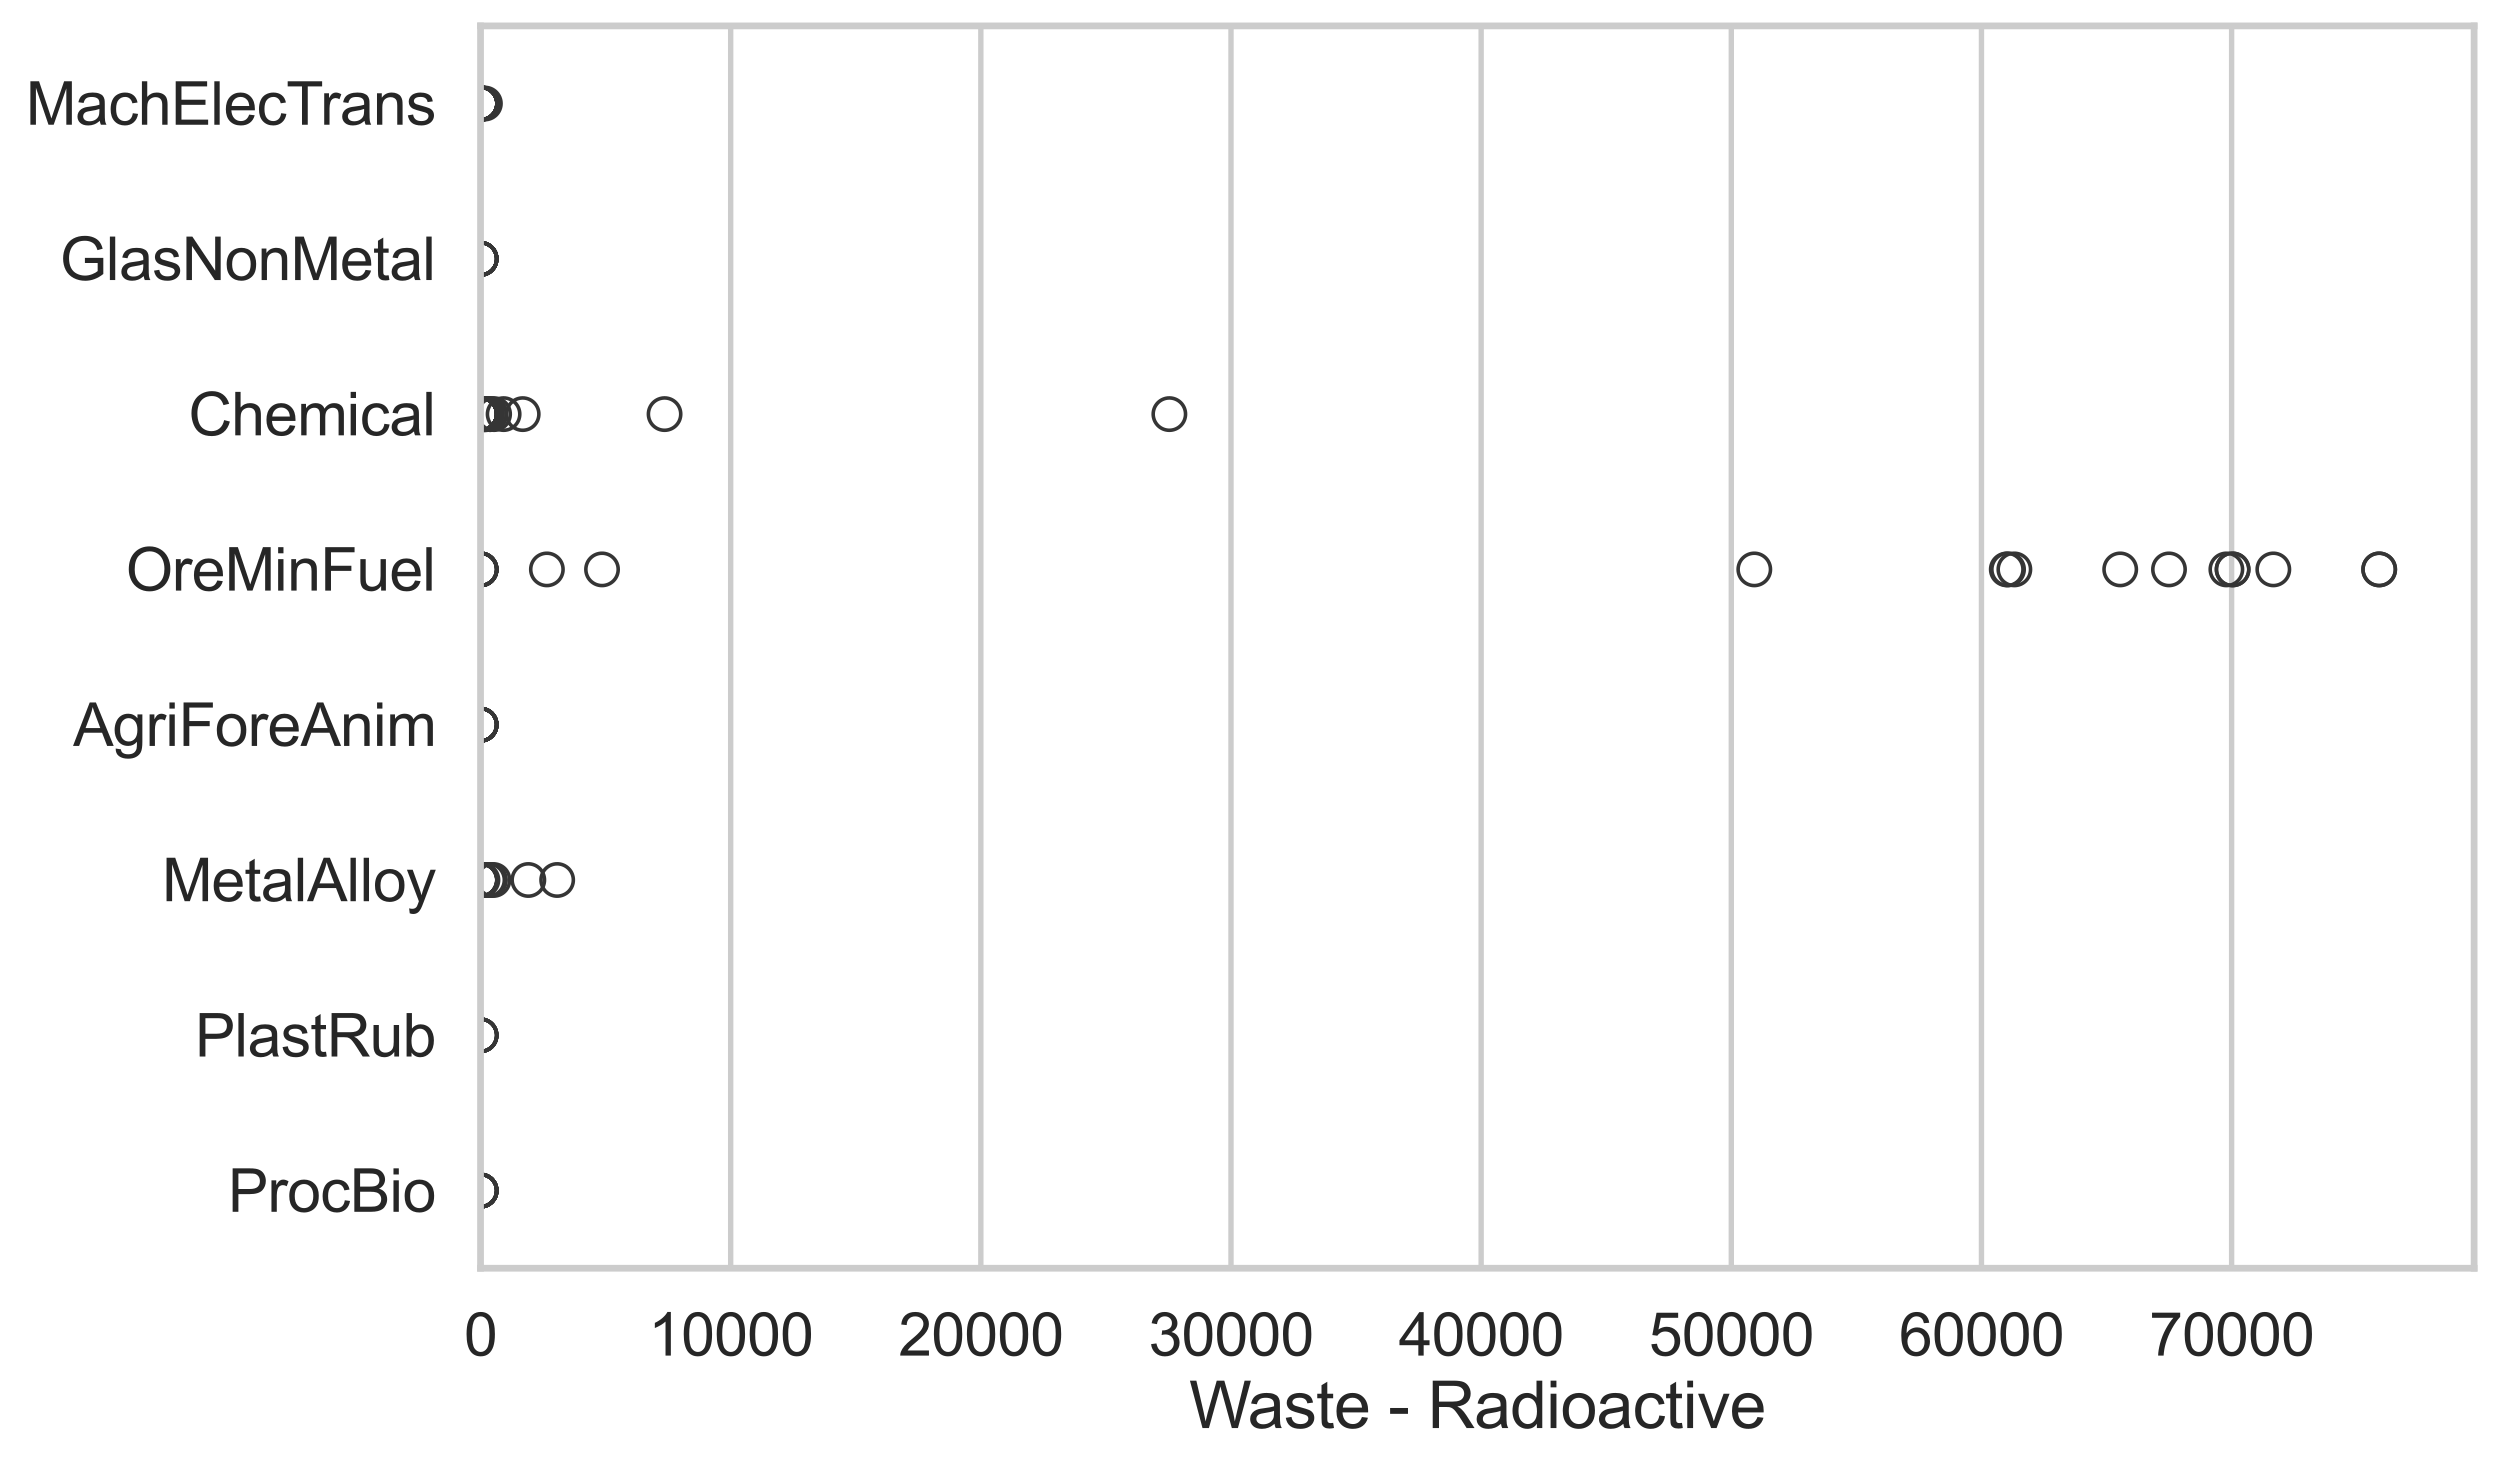 <?xml version="1.0" encoding="utf-8" standalone="no"?>
<!DOCTYPE svg PUBLIC "-//W3C//DTD SVG 1.1//EN"
  "http://www.w3.org/Graphics/SVG/1.1/DTD/svg11.dtd">
<svg xmlns:xlink="http://www.w3.org/1999/xlink" width="695.577pt" height="408.111pt" viewBox="0 0 695.577 408.111" xmlns="http://www.w3.org/2000/svg" version="1.1">
 <defs>
  <style type="text/css">*{stroke-linejoin: round; stroke-linecap: butt}</style>
 </defs>
 <g id="figure_1">
  <g id="patch_1">
   <path d="M 0 408.111 
L 695.577 408.111 
L 695.577 0 
L 0 0 
z
" style="fill: #ffffff"/>
  </g>
  <g id="axes_1">
   <g id="patch_2">
    <path d="M 133.697 352.86 
L 688.377 352.86 
L 688.377 7.2 
L 133.697 7.2 
z
" style="fill: #ffffff"/>
   </g>
   <g id="matplotlib.axis_1">
    <g id="xtick_1">
     <g id="line2d_1">
      <path d="M 133.697 352.86 
L 133.697 7.2 
" clip-path="url(#p3cf5cac470)" style="fill: none; stroke: #cccccc; stroke-width: 1.5; stroke-linecap: round"/>
     </g>
     <g id="text_1">
      <!-- 0 -->
      <g style="fill: #262626" transform="translate(129.109 377.17) scale(0.165 -0.165)">
       <defs>
        <path id="ArialMT-30" d="M 266 2259 
Q 266 3072 433 3567 
Q 600 4063 929 4331 
Q 1259 4600 1759 4600 
Q 2128 4600 2406 4451 
Q 2684 4303 2865 4023 
Q 3047 3744 3150 3342 
Q 3253 2941 3253 2259 
Q 3253 1453 3087 958 
Q 2922 463 2592 192 
Q 2263 -78 1759 -78 
Q 1097 -78 719 397 
Q 266 969 266 2259 
z
M 844 2259 
Q 844 1131 1108 757 
Q 1372 384 1759 384 
Q 2147 384 2411 759 
Q 2675 1134 2675 2259 
Q 2675 3391 2411 3762 
Q 2147 4134 1753 4134 
Q 1366 4134 1134 3806 
Q 844 3388 844 2259 
z
" transform="scale(0.016)"/>
       </defs>
       <use xlink:href="#ArialMT-30"/>
      </g>
     </g>
    </g>
    <g id="xtick_2">
     <g id="line2d_2">
      <path d="M 203.298 352.86 
L 203.298 7.2 
" clip-path="url(#p3cf5cac470)" style="fill: none; stroke: #cccccc; stroke-width: 1.5; stroke-linecap: round"/>
     </g>
     <g id="text_2">
      <!-- 10000 -->
      <g style="fill: #262626" transform="translate(180.359 377.17) scale(0.165 -0.165)">
       <defs>
        <path id="ArialMT-31" d="M 2384 0 
L 1822 0 
L 1822 3584 
Q 1619 3391 1289 3197 
Q 959 3003 697 2906 
L 697 3450 
Q 1169 3672 1522 3987 
Q 1875 4303 2022 4600 
L 2384 4600 
L 2384 0 
z
" transform="scale(0.016)"/>
       </defs>
       <use xlink:href="#ArialMT-31"/>
       <use xlink:href="#ArialMT-30" transform="translate(55.615 0)"/>
       <use xlink:href="#ArialMT-30" transform="translate(111.23 0)"/>
       <use xlink:href="#ArialMT-30" transform="translate(166.846 0)"/>
       <use xlink:href="#ArialMT-30" transform="translate(222.461 0)"/>
      </g>
     </g>
    </g>
    <g id="xtick_3">
     <g id="line2d_3">
      <path d="M 272.899 352.86 
L 272.899 7.2 
" clip-path="url(#p3cf5cac470)" style="fill: none; stroke: #cccccc; stroke-width: 1.5; stroke-linecap: round"/>
     </g>
     <g id="text_3">
      <!-- 20000 -->
      <g style="fill: #262626" transform="translate(249.96 377.17) scale(0.165 -0.165)">
       <defs>
        <path id="ArialMT-32" d="M 3222 541 
L 3222 0 
L 194 0 
Q 188 203 259 391 
Q 375 700 629 1000 
Q 884 1300 1366 1694 
Q 2113 2306 2375 2664 
Q 2638 3022 2638 3341 
Q 2638 3675 2398 3904 
Q 2159 4134 1775 4134 
Q 1369 4134 1125 3890 
Q 881 3647 878 3216 
L 300 3275 
Q 359 3922 746 4261 
Q 1134 4600 1788 4600 
Q 2447 4600 2831 4234 
Q 3216 3869 3216 3328 
Q 3216 3053 3103 2787 
Q 2991 2522 2730 2228 
Q 2469 1934 1863 1422 
Q 1356 997 1212 845 
Q 1069 694 975 541 
L 3222 541 
z
" transform="scale(0.016)"/>
       </defs>
       <use xlink:href="#ArialMT-32"/>
       <use xlink:href="#ArialMT-30" transform="translate(55.615 0)"/>
       <use xlink:href="#ArialMT-30" transform="translate(111.23 0)"/>
       <use xlink:href="#ArialMT-30" transform="translate(166.846 0)"/>
       <use xlink:href="#ArialMT-30" transform="translate(222.461 0)"/>
      </g>
     </g>
    </g>
    <g id="xtick_4">
     <g id="line2d_4">
      <path d="M 342.5 352.86 
L 342.5 7.2 
" clip-path="url(#p3cf5cac470)" style="fill: none; stroke: #cccccc; stroke-width: 1.5; stroke-linecap: round"/>
     </g>
     <g id="text_4">
      <!-- 30000 -->
      <g style="fill: #262626" transform="translate(319.561 377.17) scale(0.165 -0.165)">
       <defs>
        <path id="ArialMT-33" d="M 269 1209 
L 831 1284 
Q 928 806 1161 595 
Q 1394 384 1728 384 
Q 2125 384 2398 659 
Q 2672 934 2672 1341 
Q 2672 1728 2419 1979 
Q 2166 2231 1775 2231 
Q 1616 2231 1378 2169 
L 1441 2663 
Q 1497 2656 1531 2656 
Q 1891 2656 2178 2843 
Q 2466 3031 2466 3422 
Q 2466 3731 2256 3934 
Q 2047 4138 1716 4138 
Q 1388 4138 1169 3931 
Q 950 3725 888 3313 
L 325 3413 
Q 428 3978 793 4289 
Q 1159 4600 1703 4600 
Q 2078 4600 2393 4439 
Q 2709 4278 2876 4000 
Q 3044 3722 3044 3409 
Q 3044 3113 2884 2869 
Q 2725 2625 2413 2481 
Q 2819 2388 3044 2092 
Q 3269 1797 3269 1353 
Q 3269 753 2831 336 
Q 2394 -81 1725 -81 
Q 1122 -81 723 278 
Q 325 638 269 1209 
z
" transform="scale(0.016)"/>
       </defs>
       <use xlink:href="#ArialMT-33"/>
       <use xlink:href="#ArialMT-30" transform="translate(55.615 0)"/>
       <use xlink:href="#ArialMT-30" transform="translate(111.23 0)"/>
       <use xlink:href="#ArialMT-30" transform="translate(166.846 0)"/>
       <use xlink:href="#ArialMT-30" transform="translate(222.461 0)"/>
      </g>
     </g>
    </g>
    <g id="xtick_5">
     <g id="line2d_5">
      <path d="M 412.101 352.86 
L 412.101 7.2 
" clip-path="url(#p3cf5cac470)" style="fill: none; stroke: #cccccc; stroke-width: 1.5; stroke-linecap: round"/>
     </g>
     <g id="text_5">
      <!-- 40000 -->
      <g style="fill: #262626" transform="translate(389.162 377.17) scale(0.165 -0.165)">
       <defs>
        <path id="ArialMT-34" d="M 2069 0 
L 2069 1097 
L 81 1097 
L 81 1613 
L 2172 4581 
L 2631 4581 
L 2631 1613 
L 3250 1613 
L 3250 1097 
L 2631 1097 
L 2631 0 
L 2069 0 
z
M 2069 1613 
L 2069 3678 
L 634 1613 
L 2069 1613 
z
" transform="scale(0.016)"/>
       </defs>
       <use xlink:href="#ArialMT-34"/>
       <use xlink:href="#ArialMT-30" transform="translate(55.615 0)"/>
       <use xlink:href="#ArialMT-30" transform="translate(111.23 0)"/>
       <use xlink:href="#ArialMT-30" transform="translate(166.846 0)"/>
       <use xlink:href="#ArialMT-30" transform="translate(222.461 0)"/>
      </g>
     </g>
    </g>
    <g id="xtick_6">
     <g id="line2d_6">
      <path d="M 481.702 352.86 
L 481.702 7.2 
" clip-path="url(#p3cf5cac470)" style="fill: none; stroke: #cccccc; stroke-width: 1.5; stroke-linecap: round"/>
     </g>
     <g id="text_6">
      <!-- 50000 -->
      <g style="fill: #262626" transform="translate(458.763 377.17) scale(0.165 -0.165)">
       <defs>
        <path id="ArialMT-35" d="M 266 1200 
L 856 1250 
Q 922 819 1161 601 
Q 1400 384 1738 384 
Q 2144 384 2425 690 
Q 2706 997 2706 1503 
Q 2706 1984 2436 2262 
Q 2166 2541 1728 2541 
Q 1456 2541 1237 2417 
Q 1019 2294 894 2097 
L 366 2166 
L 809 4519 
L 3088 4519 
L 3088 3981 
L 1259 3981 
L 1013 2750 
Q 1425 3038 1878 3038 
Q 2478 3038 2890 2622 
Q 3303 2206 3303 1553 
Q 3303 931 2941 478 
Q 2500 -78 1738 -78 
Q 1113 -78 717 272 
Q 322 622 266 1200 
z
" transform="scale(0.016)"/>
       </defs>
       <use xlink:href="#ArialMT-35"/>
       <use xlink:href="#ArialMT-30" transform="translate(55.615 0)"/>
       <use xlink:href="#ArialMT-30" transform="translate(111.23 0)"/>
       <use xlink:href="#ArialMT-30" transform="translate(166.846 0)"/>
       <use xlink:href="#ArialMT-30" transform="translate(222.461 0)"/>
      </g>
     </g>
    </g>
    <g id="xtick_7">
     <g id="line2d_7">
      <path d="M 551.303 352.86 
L 551.303 7.2 
" clip-path="url(#p3cf5cac470)" style="fill: none; stroke: #cccccc; stroke-width: 1.5; stroke-linecap: round"/>
     </g>
     <g id="text_7">
      <!-- 60000 -->
      <g style="fill: #262626" transform="translate(528.364 377.17) scale(0.165 -0.165)">
       <defs>
        <path id="ArialMT-36" d="M 3184 3459 
L 2625 3416 
Q 2550 3747 2413 3897 
Q 2184 4138 1850 4138 
Q 1581 4138 1378 3988 
Q 1113 3794 959 3422 
Q 806 3050 800 2363 
Q 1003 2672 1297 2822 
Q 1591 2972 1913 2972 
Q 2475 2972 2870 2558 
Q 3266 2144 3266 1488 
Q 3266 1056 3080 686 
Q 2894 316 2569 119 
Q 2244 -78 1831 -78 
Q 1128 -78 684 439 
Q 241 956 241 2144 
Q 241 3472 731 4075 
Q 1159 4600 1884 4600 
Q 2425 4600 2770 4297 
Q 3116 3994 3184 3459 
z
M 888 1484 
Q 888 1194 1011 928 
Q 1134 663 1356 523 
Q 1578 384 1822 384 
Q 2178 384 2434 671 
Q 2691 959 2691 1453 
Q 2691 1928 2437 2201 
Q 2184 2475 1800 2475 
Q 1419 2475 1153 2201 
Q 888 1928 888 1484 
z
" transform="scale(0.016)"/>
       </defs>
       <use xlink:href="#ArialMT-36"/>
       <use xlink:href="#ArialMT-30" transform="translate(55.615 0)"/>
       <use xlink:href="#ArialMT-30" transform="translate(111.23 0)"/>
       <use xlink:href="#ArialMT-30" transform="translate(166.846 0)"/>
       <use xlink:href="#ArialMT-30" transform="translate(222.461 0)"/>
      </g>
     </g>
    </g>
    <g id="xtick_8">
     <g id="line2d_8">
      <path d="M 620.904 352.86 
L 620.904 7.2 
" clip-path="url(#p3cf5cac470)" style="fill: none; stroke: #cccccc; stroke-width: 1.5; stroke-linecap: round"/>
     </g>
     <g id="text_8">
      <!-- 70000 -->
      <g style="fill: #262626" transform="translate(597.965 377.17) scale(0.165 -0.165)">
       <defs>
        <path id="ArialMT-37" d="M 303 3981 
L 303 4522 
L 3269 4522 
L 3269 4084 
Q 2831 3619 2401 2847 
Q 1972 2075 1738 1259 
Q 1569 684 1522 0 
L 944 0 
Q 953 541 1156 1306 
Q 1359 2072 1739 2783 
Q 2119 3494 2547 3981 
L 303 3981 
z
" transform="scale(0.016)"/>
       </defs>
       <use xlink:href="#ArialMT-37"/>
       <use xlink:href="#ArialMT-30" transform="translate(55.615 0)"/>
       <use xlink:href="#ArialMT-30" transform="translate(111.23 0)"/>
       <use xlink:href="#ArialMT-30" transform="translate(166.846 0)"/>
       <use xlink:href="#ArialMT-30" transform="translate(222.461 0)"/>
      </g>
     </g>
    </g>
    <g id="text_9">
     <!-- Waste - Radioactive -->
     <g style="fill: #262626" transform="translate(330.848 397.334) scale(0.18 -0.18)">
      <defs>
       <path id="ArialMT-57" d="M 1294 0 
L 78 4581 
L 700 4581 
L 1397 1578 
Q 1509 1106 1591 641 
Q 1766 1375 1797 1488 
L 2669 4581 
L 3400 4581 
L 4056 2263 
Q 4303 1400 4413 641 
Q 4500 1075 4641 1638 
L 5359 4581 
L 5969 4581 
L 4713 0 
L 4128 0 
L 3163 3491 
Q 3041 3928 3019 4028 
Q 2947 3713 2884 3491 
L 1913 0 
L 1294 0 
z
" transform="scale(0.016)"/>
       <path id="ArialMT-61" d="M 2588 409 
Q 2275 144 1986 34 
Q 1697 -75 1366 -75 
Q 819 -75 525 192 
Q 231 459 231 875 
Q 231 1119 342 1320 
Q 453 1522 633 1644 
Q 813 1766 1038 1828 
Q 1203 1872 1538 1913 
Q 2219 1994 2541 2106 
Q 2544 2222 2544 2253 
Q 2544 2597 2384 2738 
Q 2169 2928 1744 2928 
Q 1347 2928 1158 2789 
Q 969 2650 878 2297 
L 328 2372 
Q 403 2725 575 2942 
Q 747 3159 1072 3276 
Q 1397 3394 1825 3394 
Q 2250 3394 2515 3294 
Q 2781 3194 2906 3042 
Q 3031 2891 3081 2659 
Q 3109 2516 3109 2141 
L 3109 1391 
Q 3109 606 3145 398 
Q 3181 191 3288 0 
L 2700 0 
Q 2613 175 2588 409 
z
M 2541 1666 
Q 2234 1541 1622 1453 
Q 1275 1403 1131 1340 
Q 988 1278 909 1158 
Q 831 1038 831 891 
Q 831 666 1001 516 
Q 1172 366 1500 366 
Q 1825 366 2078 508 
Q 2331 650 2450 897 
Q 2541 1088 2541 1459 
L 2541 1666 
z
" transform="scale(0.016)"/>
       <path id="ArialMT-73" d="M 197 991 
L 753 1078 
Q 800 744 1014 566 
Q 1228 388 1613 388 
Q 2000 388 2187 545 
Q 2375 703 2375 916 
Q 2375 1106 2209 1216 
Q 2094 1291 1634 1406 
Q 1016 1563 777 1677 
Q 538 1791 414 1992 
Q 291 2194 291 2438 
Q 291 2659 392 2848 
Q 494 3038 669 3163 
Q 800 3259 1026 3326 
Q 1253 3394 1513 3394 
Q 1903 3394 2198 3281 
Q 2494 3169 2634 2976 
Q 2775 2784 2828 2463 
L 2278 2388 
Q 2241 2644 2061 2787 
Q 1881 2931 1553 2931 
Q 1166 2931 1000 2803 
Q 834 2675 834 2503 
Q 834 2394 903 2306 
Q 972 2216 1119 2156 
Q 1203 2125 1616 2013 
Q 2213 1853 2448 1751 
Q 2684 1650 2818 1456 
Q 2953 1263 2953 975 
Q 2953 694 2789 445 
Q 2625 197 2315 61 
Q 2006 -75 1616 -75 
Q 969 -75 630 194 
Q 291 463 197 991 
z
" transform="scale(0.016)"/>
       <path id="ArialMT-74" d="M 1650 503 
L 1731 6 
Q 1494 -44 1306 -44 
Q 1000 -44 831 53 
Q 663 150 594 308 
Q 525 466 525 972 
L 525 2881 
L 113 2881 
L 113 3319 
L 525 3319 
L 525 4141 
L 1084 4478 
L 1084 3319 
L 1650 3319 
L 1650 2881 
L 1084 2881 
L 1084 941 
Q 1084 700 1114 631 
Q 1144 563 1211 522 
Q 1278 481 1403 481 
Q 1497 481 1650 503 
z
" transform="scale(0.016)"/>
       <path id="ArialMT-65" d="M 2694 1069 
L 3275 997 
Q 3138 488 2766 206 
Q 2394 -75 1816 -75 
Q 1088 -75 661 373 
Q 234 822 234 1631 
Q 234 2469 665 2931 
Q 1097 3394 1784 3394 
Q 2450 3394 2872 2941 
Q 3294 2488 3294 1666 
Q 3294 1616 3291 1516 
L 816 1516 
Q 847 969 1125 678 
Q 1403 388 1819 388 
Q 2128 388 2347 550 
Q 2566 713 2694 1069 
z
M 847 1978 
L 2700 1978 
Q 2663 2397 2488 2606 
Q 2219 2931 1791 2931 
Q 1403 2931 1139 2672 
Q 875 2413 847 1978 
z
" transform="scale(0.016)"/>
       <path id="ArialMT-20" transform="scale(0.016)"/>
       <path id="ArialMT-2d" d="M 203 1375 
L 203 1941 
L 1931 1941 
L 1931 1375 
L 203 1375 
z
" transform="scale(0.016)"/>
       <path id="ArialMT-52" d="M 503 0 
L 503 4581 
L 2534 4581 
Q 3147 4581 3465 4457 
Q 3784 4334 3975 4021 
Q 4166 3709 4166 3331 
Q 4166 2844 3850 2509 
Q 3534 2175 2875 2084 
Q 3116 1969 3241 1856 
Q 3506 1613 3744 1247 
L 4541 0 
L 3778 0 
L 3172 953 
Q 2906 1366 2734 1584 
Q 2563 1803 2427 1890 
Q 2291 1978 2150 2013 
Q 2047 2034 1813 2034 
L 1109 2034 
L 1109 0 
L 503 0 
z
M 1109 2559 
L 2413 2559 
Q 2828 2559 3062 2645 
Q 3297 2731 3419 2920 
Q 3541 3109 3541 3331 
Q 3541 3656 3305 3865 
Q 3069 4075 2559 4075 
L 1109 4075 
L 1109 2559 
z
" transform="scale(0.016)"/>
       <path id="ArialMT-64" d="M 2575 0 
L 2575 419 
Q 2259 -75 1647 -75 
Q 1250 -75 917 144 
Q 584 363 401 755 
Q 219 1147 219 1656 
Q 219 2153 384 2558 
Q 550 2963 881 3178 
Q 1213 3394 1622 3394 
Q 1922 3394 2156 3267 
Q 2391 3141 2538 2938 
L 2538 4581 
L 3097 4581 
L 3097 0 
L 2575 0 
z
M 797 1656 
Q 797 1019 1065 703 
Q 1334 388 1700 388 
Q 2069 388 2326 689 
Q 2584 991 2584 1609 
Q 2584 2291 2321 2609 
Q 2059 2928 1675 2928 
Q 1300 2928 1048 2622 
Q 797 2316 797 1656 
z
" transform="scale(0.016)"/>
       <path id="ArialMT-69" d="M 425 3934 
L 425 4581 
L 988 4581 
L 988 3934 
L 425 3934 
z
M 425 0 
L 425 3319 
L 988 3319 
L 988 0 
L 425 0 
z
" transform="scale(0.016)"/>
       <path id="ArialMT-6f" d="M 213 1659 
Q 213 2581 725 3025 
Q 1153 3394 1769 3394 
Q 2453 3394 2887 2945 
Q 3322 2497 3322 1706 
Q 3322 1066 3130 698 
Q 2938 331 2570 128 
Q 2203 -75 1769 -75 
Q 1072 -75 642 372 
Q 213 819 213 1659 
z
M 791 1659 
Q 791 1022 1069 705 
Q 1347 388 1769 388 
Q 2188 388 2466 706 
Q 2744 1025 2744 1678 
Q 2744 2294 2464 2611 
Q 2184 2928 1769 2928 
Q 1347 2928 1069 2612 
Q 791 2297 791 1659 
z
" transform="scale(0.016)"/>
       <path id="ArialMT-63" d="M 2588 1216 
L 3141 1144 
Q 3050 572 2676 248 
Q 2303 -75 1759 -75 
Q 1078 -75 664 370 
Q 250 816 250 1647 
Q 250 2184 428 2587 
Q 606 2991 970 3192 
Q 1334 3394 1763 3394 
Q 2303 3394 2647 3120 
Q 2991 2847 3088 2344 
L 2541 2259 
Q 2463 2594 2264 2762 
Q 2066 2931 1784 2931 
Q 1359 2931 1093 2626 
Q 828 2322 828 1663 
Q 828 994 1084 691 
Q 1341 388 1753 388 
Q 2084 388 2306 591 
Q 2528 794 2588 1216 
z
" transform="scale(0.016)"/>
       <path id="ArialMT-76" d="M 1344 0 
L 81 3319 
L 675 3319 
L 1388 1331 
Q 1503 1009 1600 663 
Q 1675 925 1809 1294 
L 2547 3319 
L 3125 3319 
L 1869 0 
L 1344 0 
z
" transform="scale(0.016)"/>
      </defs>
      <use xlink:href="#ArialMT-57"/>
      <use xlink:href="#ArialMT-61" transform="translate(90.635 0)"/>
      <use xlink:href="#ArialMT-73" transform="translate(146.25 0)"/>
      <use xlink:href="#ArialMT-74" transform="translate(196.25 0)"/>
      <use xlink:href="#ArialMT-65" transform="translate(224.033 0)"/>
      <use xlink:href="#ArialMT-20" transform="translate(279.648 0)"/>
      <use xlink:href="#ArialMT-2d" transform="translate(307.432 0)"/>
      <use xlink:href="#ArialMT-20" transform="translate(340.732 0)"/>
      <use xlink:href="#ArialMT-52" transform="translate(368.516 0)"/>
      <use xlink:href="#ArialMT-61" transform="translate(440.732 0)"/>
      <use xlink:href="#ArialMT-64" transform="translate(496.348 0)"/>
      <use xlink:href="#ArialMT-69" transform="translate(551.963 0)"/>
      <use xlink:href="#ArialMT-6f" transform="translate(574.18 0)"/>
      <use xlink:href="#ArialMT-61" transform="translate(629.795 0)"/>
      <use xlink:href="#ArialMT-63" transform="translate(685.41 0)"/>
      <use xlink:href="#ArialMT-74" transform="translate(735.41 0)"/>
      <use xlink:href="#ArialMT-69" transform="translate(763.193 0)"/>
      <use xlink:href="#ArialMT-76" transform="translate(785.41 0)"/>
      <use xlink:href="#ArialMT-65" transform="translate(835.41 0)"/>
     </g>
    </g>
   </g>
   <g id="matplotlib.axis_2">
    <g id="ytick_1">
     <g id="text_10">
      <!-- MachElecTrans -->
      <g style="fill: #262626" transform="translate(7.2 34.709) scale(0.165 -0.165)">
       <defs>
        <path id="ArialMT-4d" d="M 475 0 
L 475 4581 
L 1388 4581 
L 2472 1338 
Q 2622 884 2691 659 
Q 2769 909 2934 1394 
L 4031 4581 
L 4847 4581 
L 4847 0 
L 4263 0 
L 4263 3834 
L 2931 0 
L 2384 0 
L 1059 3900 
L 1059 0 
L 475 0 
z
" transform="scale(0.016)"/>
        <path id="ArialMT-68" d="M 422 0 
L 422 4581 
L 984 4581 
L 984 2938 
Q 1378 3394 1978 3394 
Q 2347 3394 2619 3248 
Q 2891 3103 3008 2847 
Q 3125 2591 3125 2103 
L 3125 0 
L 2563 0 
L 2563 2103 
Q 2563 2525 2380 2717 
Q 2197 2909 1863 2909 
Q 1613 2909 1392 2779 
Q 1172 2650 1078 2428 
Q 984 2206 984 1816 
L 984 0 
L 422 0 
z
" transform="scale(0.016)"/>
        <path id="ArialMT-45" d="M 506 0 
L 506 4581 
L 3819 4581 
L 3819 4041 
L 1113 4041 
L 1113 2638 
L 3647 2638 
L 3647 2100 
L 1113 2100 
L 1113 541 
L 3925 541 
L 3925 0 
L 506 0 
z
" transform="scale(0.016)"/>
        <path id="ArialMT-6c" d="M 409 0 
L 409 4581 
L 972 4581 
L 972 0 
L 409 0 
z
" transform="scale(0.016)"/>
        <path id="ArialMT-54" d="M 1659 0 
L 1659 4041 
L 150 4041 
L 150 4581 
L 3781 4581 
L 3781 4041 
L 2266 4041 
L 2266 0 
L 1659 0 
z
" transform="scale(0.016)"/>
        <path id="ArialMT-72" d="M 416 0 
L 416 3319 
L 922 3319 
L 922 2816 
Q 1116 3169 1280 3281 
Q 1444 3394 1641 3394 
Q 1925 3394 2219 3213 
L 2025 2691 
Q 1819 2813 1613 2813 
Q 1428 2813 1281 2702 
Q 1134 2591 1072 2394 
Q 978 2094 978 1738 
L 978 0 
L 416 0 
z
" transform="scale(0.016)"/>
        <path id="ArialMT-6e" d="M 422 0 
L 422 3319 
L 928 3319 
L 928 2847 
Q 1294 3394 1984 3394 
Q 2284 3394 2536 3286 
Q 2788 3178 2913 3003 
Q 3038 2828 3088 2588 
Q 3119 2431 3119 2041 
L 3119 0 
L 2556 0 
L 2556 2019 
Q 2556 2363 2490 2533 
Q 2425 2703 2258 2804 
Q 2091 2906 1866 2906 
Q 1506 2906 1245 2678 
Q 984 2450 984 1813 
L 984 0 
L 422 0 
z
" transform="scale(0.016)"/>
       </defs>
       <use xlink:href="#ArialMT-4d"/>
       <use xlink:href="#ArialMT-61" transform="translate(83.301 0)"/>
       <use xlink:href="#ArialMT-63" transform="translate(138.916 0)"/>
       <use xlink:href="#ArialMT-68" transform="translate(188.916 0)"/>
       <use xlink:href="#ArialMT-45" transform="translate(244.531 0)"/>
       <use xlink:href="#ArialMT-6c" transform="translate(311.23 0)"/>
       <use xlink:href="#ArialMT-65" transform="translate(333.447 0)"/>
       <use xlink:href="#ArialMT-63" transform="translate(389.062 0)"/>
       <use xlink:href="#ArialMT-54" transform="translate(439.062 0)"/>
       <use xlink:href="#ArialMT-72" transform="translate(496.396 0)"/>
       <use xlink:href="#ArialMT-61" transform="translate(529.697 0)"/>
       <use xlink:href="#ArialMT-6e" transform="translate(585.312 0)"/>
       <use xlink:href="#ArialMT-73" transform="translate(640.928 0)"/>
      </g>
     </g>
    </g>
    <g id="ytick_2">
     <g id="text_11">
      <!-- GlasNonMetal -->
      <g style="fill: #262626" transform="translate(16.659 77.916) scale(0.165 -0.165)">
       <defs>
        <path id="ArialMT-47" d="M 2638 1797 
L 2638 2334 
L 4578 2338 
L 4578 638 
Q 4131 281 3656 101 
Q 3181 -78 2681 -78 
Q 2006 -78 1454 211 
Q 903 500 622 1047 
Q 341 1594 341 2269 
Q 341 2938 620 3517 
Q 900 4097 1425 4378 
Q 1950 4659 2634 4659 
Q 3131 4659 3532 4498 
Q 3934 4338 4162 4050 
Q 4391 3763 4509 3300 
L 3963 3150 
Q 3859 3500 3706 3700 
Q 3553 3900 3268 4020 
Q 2984 4141 2638 4141 
Q 2222 4141 1919 4014 
Q 1616 3888 1430 3681 
Q 1244 3475 1141 3228 
Q 966 2803 966 2306 
Q 966 1694 1177 1281 
Q 1388 869 1791 669 
Q 2194 469 2647 469 
Q 3041 469 3416 620 
Q 3791 772 3984 944 
L 3984 1797 
L 2638 1797 
z
" transform="scale(0.016)"/>
        <path id="ArialMT-4e" d="M 488 0 
L 488 4581 
L 1109 4581 
L 3516 984 
L 3516 4581 
L 4097 4581 
L 4097 0 
L 3475 0 
L 1069 3600 
L 1069 0 
L 488 0 
z
" transform="scale(0.016)"/>
       </defs>
       <use xlink:href="#ArialMT-47"/>
       <use xlink:href="#ArialMT-6c" transform="translate(77.783 0)"/>
       <use xlink:href="#ArialMT-61" transform="translate(100 0)"/>
       <use xlink:href="#ArialMT-73" transform="translate(155.615 0)"/>
       <use xlink:href="#ArialMT-4e" transform="translate(205.615 0)"/>
       <use xlink:href="#ArialMT-6f" transform="translate(277.832 0)"/>
       <use xlink:href="#ArialMT-6e" transform="translate(333.447 0)"/>
       <use xlink:href="#ArialMT-4d" transform="translate(389.062 0)"/>
       <use xlink:href="#ArialMT-65" transform="translate(472.363 0)"/>
       <use xlink:href="#ArialMT-74" transform="translate(527.979 0)"/>
       <use xlink:href="#ArialMT-61" transform="translate(555.762 0)"/>
       <use xlink:href="#ArialMT-6c" transform="translate(611.377 0)"/>
      </g>
     </g>
    </g>
    <g id="ytick_3">
     <g id="text_12">
      <!-- Chemical -->
      <g style="fill: #262626" transform="translate(52.428 121.124) scale(0.165 -0.165)">
       <defs>
        <path id="ArialMT-43" d="M 3763 1606 
L 4369 1453 
Q 4178 706 3683 314 
Q 3188 -78 2472 -78 
Q 1731 -78 1267 223 
Q 803 525 561 1097 
Q 319 1669 319 2325 
Q 319 3041 592 3573 
Q 866 4106 1370 4382 
Q 1875 4659 2481 4659 
Q 3169 4659 3637 4309 
Q 4106 3959 4291 3325 
L 3694 3184 
Q 3534 3684 3231 3912 
Q 2928 4141 2469 4141 
Q 1941 4141 1586 3887 
Q 1231 3634 1087 3207 
Q 944 2781 944 2328 
Q 944 1744 1114 1308 
Q 1284 872 1643 656 
Q 2003 441 2422 441 
Q 2931 441 3284 734 
Q 3638 1028 3763 1606 
z
" transform="scale(0.016)"/>
        <path id="ArialMT-6d" d="M 422 0 
L 422 3319 
L 925 3319 
L 925 2853 
Q 1081 3097 1340 3245 
Q 1600 3394 1931 3394 
Q 2300 3394 2536 3241 
Q 2772 3088 2869 2813 
Q 3263 3394 3894 3394 
Q 4388 3394 4653 3120 
Q 4919 2847 4919 2278 
L 4919 0 
L 4359 0 
L 4359 2091 
Q 4359 2428 4304 2576 
Q 4250 2725 4106 2815 
Q 3963 2906 3769 2906 
Q 3419 2906 3187 2673 
Q 2956 2441 2956 1928 
L 2956 0 
L 2394 0 
L 2394 2156 
Q 2394 2531 2256 2718 
Q 2119 2906 1806 2906 
Q 1569 2906 1367 2781 
Q 1166 2656 1075 2415 
Q 984 2175 984 1722 
L 984 0 
L 422 0 
z
" transform="scale(0.016)"/>
       </defs>
       <use xlink:href="#ArialMT-43"/>
       <use xlink:href="#ArialMT-68" transform="translate(72.217 0)"/>
       <use xlink:href="#ArialMT-65" transform="translate(127.832 0)"/>
       <use xlink:href="#ArialMT-6d" transform="translate(183.447 0)"/>
       <use xlink:href="#ArialMT-69" transform="translate(266.748 0)"/>
       <use xlink:href="#ArialMT-63" transform="translate(288.965 0)"/>
       <use xlink:href="#ArialMT-61" transform="translate(338.965 0)"/>
       <use xlink:href="#ArialMT-6c" transform="translate(394.58 0)"/>
      </g>
     </g>
    </g>
    <g id="ytick_4">
     <g id="text_13">
      <!-- OreMinFuel -->
      <g style="fill: #262626" transform="translate(35.013 164.331) scale(0.165 -0.165)">
       <defs>
        <path id="ArialMT-4f" d="M 309 2231 
Q 309 3372 921 4017 
Q 1534 4663 2503 4663 
Q 3138 4663 3647 4359 
Q 4156 4056 4423 3514 
Q 4691 2972 4691 2284 
Q 4691 1588 4409 1038 
Q 4128 488 3612 205 
Q 3097 -78 2500 -78 
Q 1853 -78 1343 234 
Q 834 547 571 1087 
Q 309 1628 309 2231 
z
M 934 2222 
Q 934 1394 1379 917 
Q 1825 441 2497 441 
Q 3181 441 3623 922 
Q 4066 1403 4066 2288 
Q 4066 2847 3877 3264 
Q 3688 3681 3323 3911 
Q 2959 4141 2506 4141 
Q 1863 4141 1398 3698 
Q 934 3256 934 2222 
z
" transform="scale(0.016)"/>
        <path id="ArialMT-46" d="M 525 0 
L 525 4581 
L 3616 4581 
L 3616 4041 
L 1131 4041 
L 1131 2622 
L 3281 2622 
L 3281 2081 
L 1131 2081 
L 1131 0 
L 525 0 
z
" transform="scale(0.016)"/>
        <path id="ArialMT-75" d="M 2597 0 
L 2597 488 
Q 2209 -75 1544 -75 
Q 1250 -75 995 37 
Q 741 150 617 320 
Q 494 491 444 738 
Q 409 903 409 1263 
L 409 3319 
L 972 3319 
L 972 1478 
Q 972 1038 1006 884 
Q 1059 663 1231 536 
Q 1403 409 1656 409 
Q 1909 409 2131 539 
Q 2353 669 2445 892 
Q 2538 1116 2538 1541 
L 2538 3319 
L 3100 3319 
L 3100 0 
L 2597 0 
z
" transform="scale(0.016)"/>
       </defs>
       <use xlink:href="#ArialMT-4f"/>
       <use xlink:href="#ArialMT-72" transform="translate(77.783 0)"/>
       <use xlink:href="#ArialMT-65" transform="translate(111.084 0)"/>
       <use xlink:href="#ArialMT-4d" transform="translate(166.699 0)"/>
       <use xlink:href="#ArialMT-69" transform="translate(250 0)"/>
       <use xlink:href="#ArialMT-6e" transform="translate(272.217 0)"/>
       <use xlink:href="#ArialMT-46" transform="translate(327.832 0)"/>
       <use xlink:href="#ArialMT-75" transform="translate(388.916 0)"/>
       <use xlink:href="#ArialMT-65" transform="translate(444.531 0)"/>
       <use xlink:href="#ArialMT-6c" transform="translate(500.146 0)"/>
      </g>
     </g>
    </g>
    <g id="ytick_5">
     <g id="text_14">
      <!-- AgriForeAnim -->
      <g style="fill: #262626" transform="translate(20.341 207.539) scale(0.165 -0.165)">
       <defs>
        <path id="ArialMT-41" d="M -9 0 
L 1750 4581 
L 2403 4581 
L 4278 0 
L 3588 0 
L 3053 1388 
L 1138 1388 
L 634 0 
L -9 0 
z
M 1313 1881 
L 2866 1881 
L 2388 3150 
Q 2169 3728 2063 4100 
Q 1975 3659 1816 3225 
L 1313 1881 
z
" transform="scale(0.016)"/>
        <path id="ArialMT-67" d="M 319 -275 
L 866 -356 
Q 900 -609 1056 -725 
Q 1266 -881 1628 -881 
Q 2019 -881 2231 -725 
Q 2444 -569 2519 -288 
Q 2563 -116 2559 434 
Q 2191 0 1641 0 
Q 956 0 581 494 
Q 206 988 206 1678 
Q 206 2153 378 2554 
Q 550 2956 876 3175 
Q 1203 3394 1644 3394 
Q 2231 3394 2613 2919 
L 2613 3319 
L 3131 3319 
L 3131 450 
Q 3131 -325 2973 -648 
Q 2816 -972 2473 -1159 
Q 2131 -1347 1631 -1347 
Q 1038 -1347 672 -1080 
Q 306 -813 319 -275 
z
M 784 1719 
Q 784 1066 1043 766 
Q 1303 466 1694 466 
Q 2081 466 2343 764 
Q 2606 1063 2606 1700 
Q 2606 2309 2336 2618 
Q 2066 2928 1684 2928 
Q 1309 2928 1046 2623 
Q 784 2319 784 1719 
z
" transform="scale(0.016)"/>
       </defs>
       <use xlink:href="#ArialMT-41"/>
       <use xlink:href="#ArialMT-67" transform="translate(66.699 0)"/>
       <use xlink:href="#ArialMT-72" transform="translate(122.314 0)"/>
       <use xlink:href="#ArialMT-69" transform="translate(155.615 0)"/>
       <use xlink:href="#ArialMT-46" transform="translate(177.832 0)"/>
       <use xlink:href="#ArialMT-6f" transform="translate(238.916 0)"/>
       <use xlink:href="#ArialMT-72" transform="translate(294.531 0)"/>
       <use xlink:href="#ArialMT-65" transform="translate(327.832 0)"/>
       <use xlink:href="#ArialMT-41" transform="translate(383.447 0)"/>
       <use xlink:href="#ArialMT-6e" transform="translate(450.146 0)"/>
       <use xlink:href="#ArialMT-69" transform="translate(505.762 0)"/>
       <use xlink:href="#ArialMT-6d" transform="translate(527.979 0)"/>
      </g>
     </g>
    </g>
    <g id="ytick_6">
     <g id="text_15">
      <!-- MetalAlloy -->
      <g style="fill: #262626" transform="translate(45.088 250.746) scale(0.165 -0.165)">
       <defs>
        <path id="ArialMT-79" d="M 397 -1278 
L 334 -750 
Q 519 -800 656 -800 
Q 844 -800 956 -737 
Q 1069 -675 1141 -563 
Q 1194 -478 1313 -144 
Q 1328 -97 1363 -6 
L 103 3319 
L 709 3319 
L 1400 1397 
Q 1534 1031 1641 628 
Q 1738 1016 1872 1384 
L 2581 3319 
L 3144 3319 
L 1881 -56 
Q 1678 -603 1566 -809 
Q 1416 -1088 1222 -1217 
Q 1028 -1347 759 -1347 
Q 597 -1347 397 -1278 
z
" transform="scale(0.016)"/>
       </defs>
       <use xlink:href="#ArialMT-4d"/>
       <use xlink:href="#ArialMT-65" transform="translate(83.301 0)"/>
       <use xlink:href="#ArialMT-74" transform="translate(138.916 0)"/>
       <use xlink:href="#ArialMT-61" transform="translate(166.699 0)"/>
       <use xlink:href="#ArialMT-6c" transform="translate(222.314 0)"/>
       <use xlink:href="#ArialMT-41" transform="translate(244.531 0)"/>
       <use xlink:href="#ArialMT-6c" transform="translate(311.23 0)"/>
       <use xlink:href="#ArialMT-6c" transform="translate(333.447 0)"/>
       <use xlink:href="#ArialMT-6f" transform="translate(355.664 0)"/>
       <use xlink:href="#ArialMT-79" transform="translate(411.279 0)"/>
      </g>
     </g>
    </g>
    <g id="ytick_7">
     <g id="text_16">
      <!-- PlastRub -->
      <g style="fill: #262626" transform="translate(54.248 293.954) scale(0.165 -0.165)">
       <defs>
        <path id="ArialMT-50" d="M 494 0 
L 494 4581 
L 2222 4581 
Q 2678 4581 2919 4538 
Q 3256 4481 3484 4323 
Q 3713 4166 3852 3881 
Q 3991 3597 3991 3256 
Q 3991 2672 3619 2267 
Q 3247 1863 2275 1863 
L 1100 1863 
L 1100 0 
L 494 0 
z
M 1100 2403 
L 2284 2403 
Q 2872 2403 3119 2622 
Q 3366 2841 3366 3238 
Q 3366 3525 3220 3729 
Q 3075 3934 2838 4000 
Q 2684 4041 2272 4041 
L 1100 4041 
L 1100 2403 
z
" transform="scale(0.016)"/>
        <path id="ArialMT-62" d="M 941 0 
L 419 0 
L 419 4581 
L 981 4581 
L 981 2947 
Q 1338 3394 1891 3394 
Q 2197 3394 2470 3270 
Q 2744 3147 2920 2923 
Q 3097 2700 3197 2384 
Q 3297 2069 3297 1709 
Q 3297 856 2875 390 
Q 2453 -75 1863 -75 
Q 1275 -75 941 416 
L 941 0 
z
M 934 1684 
Q 934 1088 1097 822 
Q 1363 388 1816 388 
Q 2184 388 2453 708 
Q 2722 1028 2722 1663 
Q 2722 2313 2464 2622 
Q 2206 2931 1841 2931 
Q 1472 2931 1203 2611 
Q 934 2291 934 1684 
z
" transform="scale(0.016)"/>
       </defs>
       <use xlink:href="#ArialMT-50"/>
       <use xlink:href="#ArialMT-6c" transform="translate(66.699 0)"/>
       <use xlink:href="#ArialMT-61" transform="translate(88.916 0)"/>
       <use xlink:href="#ArialMT-73" transform="translate(144.531 0)"/>
       <use xlink:href="#ArialMT-74" transform="translate(194.531 0)"/>
       <use xlink:href="#ArialMT-52" transform="translate(222.314 0)"/>
       <use xlink:href="#ArialMT-75" transform="translate(294.531 0)"/>
       <use xlink:href="#ArialMT-62" transform="translate(350.146 0)"/>
      </g>
     </g>
    </g>
    <g id="ytick_8">
     <g id="text_17">
      <!-- ProcBio -->
      <g style="fill: #262626" transform="translate(63.424 337.161) scale(0.165 -0.165)">
       <defs>
        <path id="ArialMT-42" d="M 469 0 
L 469 4581 
L 2188 4581 
Q 2713 4581 3030 4442 
Q 3347 4303 3526 4014 
Q 3706 3725 3706 3409 
Q 3706 3116 3547 2856 
Q 3388 2597 3066 2438 
Q 3481 2316 3704 2022 
Q 3928 1728 3928 1328 
Q 3928 1006 3792 729 
Q 3656 453 3456 303 
Q 3256 153 2954 76 
Q 2653 0 2216 0 
L 469 0 
z
M 1075 2656 
L 2066 2656 
Q 2469 2656 2644 2709 
Q 2875 2778 2992 2937 
Q 3109 3097 3109 3338 
Q 3109 3566 3000 3739 
Q 2891 3913 2687 3977 
Q 2484 4041 1991 4041 
L 1075 4041 
L 1075 2656 
z
M 1075 541 
L 2216 541 
Q 2509 541 2628 563 
Q 2838 600 2978 687 
Q 3119 775 3209 942 
Q 3300 1109 3300 1328 
Q 3300 1584 3169 1773 
Q 3038 1963 2805 2039 
Q 2572 2116 2134 2116 
L 1075 2116 
L 1075 541 
z
" transform="scale(0.016)"/>
       </defs>
       <use xlink:href="#ArialMT-50"/>
       <use xlink:href="#ArialMT-72" transform="translate(66.699 0)"/>
       <use xlink:href="#ArialMT-6f" transform="translate(100 0)"/>
       <use xlink:href="#ArialMT-63" transform="translate(155.615 0)"/>
       <use xlink:href="#ArialMT-42" transform="translate(205.615 0)"/>
       <use xlink:href="#ArialMT-69" transform="translate(272.314 0)"/>
       <use xlink:href="#ArialMT-6f" transform="translate(294.531 0)"/>
      </g>
     </g>
    </g>
   </g>
   <g id="patch_3">
    <path d="M 133.699 11.521 
L 133.699 46.087 
L 133.718 46.087 
L 133.718 11.521 
L 133.699 11.521 
z
" clip-path="url(#p3cf5cac470)" style="fill: #ca74db; stroke: #353535; stroke-linejoin: miter"/>
   </g>
   <g id="line2d_9">
    <path d="M 133.699 28.804 
L 133.697 28.804 
" clip-path="url(#p3cf5cac470)" style="fill: none; stroke: #353535"/>
   </g>
   <g id="line2d_10">
    <path d="M 133.718 28.804 
L 133.738 28.804 
" clip-path="url(#p3cf5cac470)" style="fill: none; stroke: #353535"/>
   </g>
   <g id="line2d_11">
    <path d="M 133.697 20.162 
L 133.697 37.445 
" clip-path="url(#p3cf5cac470)" style="fill: none; stroke: #353535; stroke-linecap: round"/>
   </g>
   <g id="line2d_12">
    <path d="M 133.738 20.162 
L 133.738 37.445 
" clip-path="url(#p3cf5cac470)" style="fill: none; stroke: #353535; stroke-linecap: round"/>
   </g>
   <g id="line2d_13">
    <defs>
     <path id="m1d545a4b3b" d="M 0 4.5 
C 1.193 4.5 2.338 4.026 3.182 3.182 
C 4.026 2.338 4.5 1.193 4.5 0 
C 4.5 -1.193 4.026 -2.338 3.182 -3.182 
C 2.338 -4.026 1.193 -4.5 0 -4.5 
C -1.193 -4.5 -2.338 -4.026 -3.182 -3.182 
C -4.026 -2.338 -4.5 -1.193 -4.5 0 
C -4.5 1.193 -4.026 2.338 -3.182 3.182 
C -2.338 4.026 -1.193 4.5 0 4.5 
z
" style="stroke: #353535"/>
    </defs>
    <g clip-path="url(#p3cf5cac470)">
     <use xlink:href="#m1d545a4b3b" x="133.807" y="28.804" style="fill-opacity: 0; stroke: #353535"/>
     <use xlink:href="#m1d545a4b3b" x="133.785" y="28.804" style="fill-opacity: 0; stroke: #353535"/>
     <use xlink:href="#m1d545a4b3b" x="133.747" y="28.804" style="fill-opacity: 0; stroke: #353535"/>
     <use xlink:href="#m1d545a4b3b" x="133.754" y="28.804" style="fill-opacity: 0; stroke: #353535"/>
     <use xlink:href="#m1d545a4b3b" x="133.77" y="28.804" style="fill-opacity: 0; stroke: #353535"/>
     <use xlink:href="#m1d545a4b3b" x="134.911" y="28.804" style="fill-opacity: 0; stroke: #353535"/>
     <use xlink:href="#m1d545a4b3b" x="133.753" y="28.804" style="fill-opacity: 0; stroke: #353535"/>
     <use xlink:href="#m1d545a4b3b" x="133.758" y="28.804" style="fill-opacity: 0; stroke: #353535"/>
     <use xlink:href="#m1d545a4b3b" x="133.785" y="28.804" style="fill-opacity: 0; stroke: #353535"/>
     <use xlink:href="#m1d545a4b3b" x="133.771" y="28.804" style="fill-opacity: 0; stroke: #353535"/>
     <use xlink:href="#m1d545a4b3b" x="134.029" y="28.804" style="fill-opacity: 0; stroke: #353535"/>
     <use xlink:href="#m1d545a4b3b" x="133.758" y="28.804" style="fill-opacity: 0; stroke: #353535"/>
     <use xlink:href="#m1d545a4b3b" x="134.152" y="28.804" style="fill-opacity: 0; stroke: #353535"/>
     <use xlink:href="#m1d545a4b3b" x="133.808" y="28.804" style="fill-opacity: 0; stroke: #353535"/>
     <use xlink:href="#m1d545a4b3b" x="133.754" y="28.804" style="fill-opacity: 0; stroke: #353535"/>
     <use xlink:href="#m1d545a4b3b" x="134.058" y="28.804" style="fill-opacity: 0; stroke: #353535"/>
     <use xlink:href="#m1d545a4b3b" x="134.109" y="28.804" style="fill-opacity: 0; stroke: #353535"/>
     <use xlink:href="#m1d545a4b3b" x="133.771" y="28.804" style="fill-opacity: 0; stroke: #353535"/>
     <use xlink:href="#m1d545a4b3b" x="134.265" y="28.804" style="fill-opacity: 0; stroke: #353535"/>
     <use xlink:href="#m1d545a4b3b" x="133.771" y="28.804" style="fill-opacity: 0; stroke: #353535"/>
    </g>
   </g>
   <g id="patch_4">
    <path d="M 133.697 54.728 
L 133.697 89.294 
L 133.697 89.294 
L 133.697 54.728 
L 133.697 54.728 
z
" clip-path="url(#p3cf5cac470)" style="fill: #5ca236; stroke: #353535; stroke-linejoin: miter"/>
   </g>
   <g id="line2d_14">
    <path d="M 133.697 72.011 
L 133.697 72.011 
" clip-path="url(#p3cf5cac470)" style="fill: none; stroke: #353535"/>
   </g>
   <g id="line2d_15">
    <path d="M 133.697 72.011 
L 133.697 72.011 
" clip-path="url(#p3cf5cac470)" style="fill: none; stroke: #353535"/>
   </g>
   <g id="line2d_16">
    <path d="M 133.697 63.37 
L 133.697 80.653 
" clip-path="url(#p3cf5cac470)" style="fill: none; stroke: #353535; stroke-linecap: round"/>
   </g>
   <g id="line2d_17">
    <path d="M 133.697 63.37 
L 133.697 80.653 
" clip-path="url(#p3cf5cac470)" style="fill: none; stroke: #353535; stroke-linecap: round"/>
   </g>
   <g id="line2d_18">
    <g clip-path="url(#p3cf5cac470)">
     <use xlink:href="#m1d545a4b3b" x="133.698" y="72.011" style="fill-opacity: 0; stroke: #353535"/>
     <use xlink:href="#m1d545a4b3b" x="133.697" y="72.011" style="fill-opacity: 0; stroke: #353535"/>
     <use xlink:href="#m1d545a4b3b" x="133.697" y="72.011" style="fill-opacity: 0; stroke: #353535"/>
     <use xlink:href="#m1d545a4b3b" x="133.699" y="72.011" style="fill-opacity: 0; stroke: #353535"/>
     <use xlink:href="#m1d545a4b3b" x="133.697" y="72.011" style="fill-opacity: 0; stroke: #353535"/>
     <use xlink:href="#m1d545a4b3b" x="133.697" y="72.011" style="fill-opacity: 0; stroke: #353535"/>
     <use xlink:href="#m1d545a4b3b" x="133.698" y="72.011" style="fill-opacity: 0; stroke: #353535"/>
     <use xlink:href="#m1d545a4b3b" x="133.698" y="72.011" style="fill-opacity: 0; stroke: #353535"/>
     <use xlink:href="#m1d545a4b3b" x="133.698" y="72.011" style="fill-opacity: 0; stroke: #353535"/>
     <use xlink:href="#m1d545a4b3b" x="133.697" y="72.011" style="fill-opacity: 0; stroke: #353535"/>
     <use xlink:href="#m1d545a4b3b" x="133.699" y="72.011" style="fill-opacity: 0; stroke: #353535"/>
     <use xlink:href="#m1d545a4b3b" x="133.697" y="72.011" style="fill-opacity: 0; stroke: #353535"/>
     <use xlink:href="#m1d545a4b3b" x="133.697" y="72.011" style="fill-opacity: 0; stroke: #353535"/>
    </g>
   </g>
   <g id="patch_5">
    <path d="M 133.697 97.936 
L 133.697 132.502 
L 133.698 132.502 
L 133.698 97.936 
L 133.697 97.936 
z
" clip-path="url(#p3cf5cac470)" style="fill: #68afd7; stroke: #353535; stroke-linejoin: miter"/>
   </g>
   <g id="line2d_19">
    <path d="M 133.697 115.219 
L 133.697 115.219 
" clip-path="url(#p3cf5cac470)" style="fill: none; stroke: #353535"/>
   </g>
   <g id="line2d_20">
    <path d="M 133.698 115.219 
L 133.7 115.219 
" clip-path="url(#p3cf5cac470)" style="fill: none; stroke: #353535"/>
   </g>
   <g id="line2d_21">
    <path d="M 133.697 106.577 
L 133.697 123.86 
" clip-path="url(#p3cf5cac470)" style="fill: none; stroke: #353535; stroke-linecap: round"/>
   </g>
   <g id="line2d_22">
    <path d="M 133.7 106.577 
L 133.7 123.86 
" clip-path="url(#p3cf5cac470)" style="fill: none; stroke: #353535; stroke-linecap: round"/>
   </g>
   <g id="line2d_23">
    <g clip-path="url(#p3cf5cac470)">
     <use xlink:href="#m1d545a4b3b" x="133.701" y="115.219" style="fill-opacity: 0; stroke: #353535"/>
     <use xlink:href="#m1d545a4b3b" x="133.718" y="115.219" style="fill-opacity: 0; stroke: #353535"/>
     <use xlink:href="#m1d545a4b3b" x="133.7" y="115.219" style="fill-opacity: 0; stroke: #353535"/>
     <use xlink:href="#m1d545a4b3b" x="133.7" y="115.219" style="fill-opacity: 0; stroke: #353535"/>
     <use xlink:href="#m1d545a4b3b" x="133.703" y="115.219" style="fill-opacity: 0; stroke: #353535"/>
     <use xlink:href="#m1d545a4b3b" x="133.786" y="115.219" style="fill-opacity: 0; stroke: #353535"/>
     <use xlink:href="#m1d545a4b3b" x="133.731" y="115.219" style="fill-opacity: 0; stroke: #353535"/>
     <use xlink:href="#m1d545a4b3b" x="134.825" y="115.219" style="fill-opacity: 0; stroke: #353535"/>
     <use xlink:href="#m1d545a4b3b" x="133.702" y="115.219" style="fill-opacity: 0; stroke: #353535"/>
     <use xlink:href="#m1d545a4b3b" x="133.704" y="115.219" style="fill-opacity: 0; stroke: #353535"/>
     <use xlink:href="#m1d545a4b3b" x="133.703" y="115.219" style="fill-opacity: 0; stroke: #353535"/>
     <use xlink:href="#m1d545a4b3b" x="133.713" y="115.219" style="fill-opacity: 0; stroke: #353535"/>
     <use xlink:href="#m1d545a4b3b" x="135.488" y="115.219" style="fill-opacity: 0; stroke: #353535"/>
     <use xlink:href="#m1d545a4b3b" x="133.7" y="115.219" style="fill-opacity: 0; stroke: #353535"/>
     <use xlink:href="#m1d545a4b3b" x="325.353" y="115.219" style="fill-opacity: 0; stroke: #353535"/>
     <use xlink:href="#m1d545a4b3b" x="133.739" y="115.219" style="fill-opacity: 0; stroke: #353535"/>
     <use xlink:href="#m1d545a4b3b" x="133.711" y="115.219" style="fill-opacity: 0; stroke: #353535"/>
     <use xlink:href="#m1d545a4b3b" x="135.159" y="115.219" style="fill-opacity: 0; stroke: #353535"/>
     <use xlink:href="#m1d545a4b3b" x="133.792" y="115.219" style="fill-opacity: 0; stroke: #353535"/>
     <use xlink:href="#m1d545a4b3b" x="133.704" y="115.219" style="fill-opacity: 0; stroke: #353535"/>
     <use xlink:href="#m1d545a4b3b" x="136.412" y="115.219" style="fill-opacity: 0; stroke: #353535"/>
     <use xlink:href="#m1d545a4b3b" x="133.936" y="115.219" style="fill-opacity: 0; stroke: #353535"/>
     <use xlink:href="#m1d545a4b3b" x="133.71" y="115.219" style="fill-opacity: 0; stroke: #353535"/>
     <use xlink:href="#m1d545a4b3b" x="135.088" y="115.219" style="fill-opacity: 0; stroke: #353535"/>
     <use xlink:href="#m1d545a4b3b" x="133.703" y="115.219" style="fill-opacity: 0; stroke: #353535"/>
     <use xlink:href="#m1d545a4b3b" x="133.701" y="115.219" style="fill-opacity: 0; stroke: #353535"/>
     <use xlink:href="#m1d545a4b3b" x="140.12" y="115.219" style="fill-opacity: 0; stroke: #353535"/>
     <use xlink:href="#m1d545a4b3b" x="133.738" y="115.219" style="fill-opacity: 0; stroke: #353535"/>
     <use xlink:href="#m1d545a4b3b" x="133.7" y="115.219" style="fill-opacity: 0; stroke: #353535"/>
     <use xlink:href="#m1d545a4b3b" x="133.805" y="115.219" style="fill-opacity: 0; stroke: #353535"/>
     <use xlink:href="#m1d545a4b3b" x="133.7" y="115.219" style="fill-opacity: 0; stroke: #353535"/>
     <use xlink:href="#m1d545a4b3b" x="133.739" y="115.219" style="fill-opacity: 0; stroke: #353535"/>
     <use xlink:href="#m1d545a4b3b" x="134.901" y="115.219" style="fill-opacity: 0; stroke: #353535"/>
     <use xlink:href="#m1d545a4b3b" x="136.311" y="115.219" style="fill-opacity: 0; stroke: #353535"/>
     <use xlink:href="#m1d545a4b3b" x="133.715" y="115.219" style="fill-opacity: 0; stroke: #353535"/>
     <use xlink:href="#m1d545a4b3b" x="133.713" y="115.219" style="fill-opacity: 0; stroke: #353535"/>
     <use xlink:href="#m1d545a4b3b" x="133.742" y="115.219" style="fill-opacity: 0; stroke: #353535"/>
     <use xlink:href="#m1d545a4b3b" x="134.548" y="115.219" style="fill-opacity: 0; stroke: #353535"/>
     <use xlink:href="#m1d545a4b3b" x="133.727" y="115.219" style="fill-opacity: 0; stroke: #353535"/>
     <use xlink:href="#m1d545a4b3b" x="133.763" y="115.219" style="fill-opacity: 0; stroke: #353535"/>
     <use xlink:href="#m1d545a4b3b" x="133.701" y="115.219" style="fill-opacity: 0; stroke: #353535"/>
     <use xlink:href="#m1d545a4b3b" x="133.714" y="115.219" style="fill-opacity: 0; stroke: #353535"/>
     <use xlink:href="#m1d545a4b3b" x="133.7" y="115.219" style="fill-opacity: 0; stroke: #353535"/>
     <use xlink:href="#m1d545a4b3b" x="134.118" y="115.219" style="fill-opacity: 0; stroke: #353535"/>
     <use xlink:href="#m1d545a4b3b" x="134.634" y="115.219" style="fill-opacity: 0; stroke: #353535"/>
     <use xlink:href="#m1d545a4b3b" x="133.752" y="115.219" style="fill-opacity: 0; stroke: #353535"/>
     <use xlink:href="#m1d545a4b3b" x="133.7" y="115.219" style="fill-opacity: 0; stroke: #353535"/>
     <use xlink:href="#m1d545a4b3b" x="133.701" y="115.219" style="fill-opacity: 0; stroke: #353535"/>
     <use xlink:href="#m1d545a4b3b" x="133.703" y="115.219" style="fill-opacity: 0; stroke: #353535"/>
     <use xlink:href="#m1d545a4b3b" x="133.7" y="115.219" style="fill-opacity: 0; stroke: #353535"/>
     <use xlink:href="#m1d545a4b3b" x="133.781" y="115.219" style="fill-opacity: 0; stroke: #353535"/>
     <use xlink:href="#m1d545a4b3b" x="184.903" y="115.219" style="fill-opacity: 0; stroke: #353535"/>
     <use xlink:href="#m1d545a4b3b" x="133.774" y="115.219" style="fill-opacity: 0; stroke: #353535"/>
     <use xlink:href="#m1d545a4b3b" x="133.996" y="115.219" style="fill-opacity: 0; stroke: #353535"/>
     <use xlink:href="#m1d545a4b3b" x="133.701" y="115.219" style="fill-opacity: 0; stroke: #353535"/>
     <use xlink:href="#m1d545a4b3b" x="133.705" y="115.219" style="fill-opacity: 0; stroke: #353535"/>
     <use xlink:href="#m1d545a4b3b" x="133.716" y="115.219" style="fill-opacity: 0; stroke: #353535"/>
     <use xlink:href="#m1d545a4b3b" x="133.7" y="115.219" style="fill-opacity: 0; stroke: #353535"/>
     <use xlink:href="#m1d545a4b3b" x="133.813" y="115.219" style="fill-opacity: 0; stroke: #353535"/>
     <use xlink:href="#m1d545a4b3b" x="133.721" y="115.219" style="fill-opacity: 0; stroke: #353535"/>
     <use xlink:href="#m1d545a4b3b" x="133.7" y="115.219" style="fill-opacity: 0; stroke: #353535"/>
     <use xlink:href="#m1d545a4b3b" x="133.737" y="115.219" style="fill-opacity: 0; stroke: #353535"/>
     <use xlink:href="#m1d545a4b3b" x="133.7" y="115.219" style="fill-opacity: 0; stroke: #353535"/>
     <use xlink:href="#m1d545a4b3b" x="133.702" y="115.219" style="fill-opacity: 0; stroke: #353535"/>
     <use xlink:href="#m1d545a4b3b" x="133.704" y="115.219" style="fill-opacity: 0; stroke: #353535"/>
     <use xlink:href="#m1d545a4b3b" x="133.718" y="115.219" style="fill-opacity: 0; stroke: #353535"/>
     <use xlink:href="#m1d545a4b3b" x="133.7" y="115.219" style="fill-opacity: 0; stroke: #353535"/>
     <use xlink:href="#m1d545a4b3b" x="135.091" y="115.219" style="fill-opacity: 0; stroke: #353535"/>
     <use xlink:href="#m1d545a4b3b" x="133.7" y="115.219" style="fill-opacity: 0; stroke: #353535"/>
     <use xlink:href="#m1d545a4b3b" x="133.7" y="115.219" style="fill-opacity: 0; stroke: #353535"/>
     <use xlink:href="#m1d545a4b3b" x="133.702" y="115.219" style="fill-opacity: 0; stroke: #353535"/>
     <use xlink:href="#m1d545a4b3b" x="133.701" y="115.219" style="fill-opacity: 0; stroke: #353535"/>
     <use xlink:href="#m1d545a4b3b" x="145.43" y="115.219" style="fill-opacity: 0; stroke: #353535"/>
     <use xlink:href="#m1d545a4b3b" x="134.635" y="115.219" style="fill-opacity: 0; stroke: #353535"/>
     <use xlink:href="#m1d545a4b3b" x="137.477" y="115.219" style="fill-opacity: 0; stroke: #353535"/>
     <use xlink:href="#m1d545a4b3b" x="133.719" y="115.219" style="fill-opacity: 0; stroke: #353535"/>
    </g>
   </g>
   <g id="patch_6">
    <path d="M 133.697 141.143 
L 133.697 175.709 
L 133.697 175.709 
L 133.697 141.143 
L 133.697 141.143 
z
" clip-path="url(#p3cf5cac470)" style="fill: #daac58; stroke: #353535; stroke-linejoin: miter"/>
   </g>
   <g id="line2d_24">
    <path d="M 133.697 158.426 
L 133.697 158.426 
" clip-path="url(#p3cf5cac470)" style="fill: none; stroke: #353535"/>
   </g>
   <g id="line2d_25">
    <path d="M 133.697 158.426 
L 133.697 158.426 
" clip-path="url(#p3cf5cac470)" style="fill: none; stroke: #353535"/>
   </g>
   <g id="line2d_26">
    <path d="M 133.697 149.785 
L 133.697 167.068 
" clip-path="url(#p3cf5cac470)" style="fill: none; stroke: #353535; stroke-linecap: round"/>
   </g>
   <g id="line2d_27">
    <path d="M 133.697 149.785 
L 133.697 167.068 
" clip-path="url(#p3cf5cac470)" style="fill: none; stroke: #353535; stroke-linecap: round"/>
   </g>
   <g id="line2d_28">
    <g clip-path="url(#p3cf5cac470)">
     <use xlink:href="#m1d545a4b3b" x="133.697" y="158.426" style="fill-opacity: 0; stroke: #353535"/>
     <use xlink:href="#m1d545a4b3b" x="619.448" y="158.426" style="fill-opacity: 0; stroke: #353535"/>
     <use xlink:href="#m1d545a4b3b" x="133.697" y="158.426" style="fill-opacity: 0; stroke: #353535"/>
     <use xlink:href="#m1d545a4b3b" x="632.511" y="158.426" style="fill-opacity: 0; stroke: #353535"/>
     <use xlink:href="#m1d545a4b3b" x="133.698" y="158.426" style="fill-opacity: 0; stroke: #353535"/>
     <use xlink:href="#m1d545a4b3b" x="152.162" y="158.426" style="fill-opacity: 0; stroke: #353535"/>
     <use xlink:href="#m1d545a4b3b" x="558.347" y="158.426" style="fill-opacity: 0; stroke: #353535"/>
     <use xlink:href="#m1d545a4b3b" x="589.907" y="158.426" style="fill-opacity: 0; stroke: #353535"/>
     <use xlink:href="#m1d545a4b3b" x="133.697" y="158.426" style="fill-opacity: 0; stroke: #353535"/>
     <use xlink:href="#m1d545a4b3b" x="133.697" y="158.426" style="fill-opacity: 0; stroke: #353535"/>
     <use xlink:href="#m1d545a4b3b" x="560.459" y="158.426" style="fill-opacity: 0; stroke: #353535"/>
     <use xlink:href="#m1d545a4b3b" x="558.701" y="158.426" style="fill-opacity: 0; stroke: #353535"/>
     <use xlink:href="#m1d545a4b3b" x="661.964" y="158.426" style="fill-opacity: 0; stroke: #353535"/>
     <use xlink:href="#m1d545a4b3b" x="133.698" y="158.426" style="fill-opacity: 0; stroke: #353535"/>
     <use xlink:href="#m1d545a4b3b" x="661.964" y="158.426" style="fill-opacity: 0; stroke: #353535"/>
     <use xlink:href="#m1d545a4b3b" x="133.701" y="158.426" style="fill-opacity: 0; stroke: #353535"/>
     <use xlink:href="#m1d545a4b3b" x="133.698" y="158.426" style="fill-opacity: 0; stroke: #353535"/>
     <use xlink:href="#m1d545a4b3b" x="603.479" y="158.426" style="fill-opacity: 0; stroke: #353535"/>
     <use xlink:href="#m1d545a4b3b" x="621.179" y="158.426" style="fill-opacity: 0; stroke: #353535"/>
     <use xlink:href="#m1d545a4b3b" x="133.698" y="158.426" style="fill-opacity: 0; stroke: #353535"/>
     <use xlink:href="#m1d545a4b3b" x="133.697" y="158.426" style="fill-opacity: 0; stroke: #353535"/>
     <use xlink:href="#m1d545a4b3b" x="167.503" y="158.426" style="fill-opacity: 0; stroke: #353535"/>
     <use xlink:href="#m1d545a4b3b" x="621.179" y="158.426" style="fill-opacity: 0; stroke: #353535"/>
     <use xlink:href="#m1d545a4b3b" x="488.102" y="158.426" style="fill-opacity: 0; stroke: #353535"/>
    </g>
   </g>
   <g id="patch_7">
    <path d="M 133.697 184.351 
L 133.697 218.917 
L 133.697 218.917 
L 133.697 184.351 
L 133.697 184.351 
z
" clip-path="url(#p3cf5cac470)" style="fill: #166c9c; stroke: #353535; stroke-linejoin: miter"/>
   </g>
   <g id="line2d_29">
    <path d="M 133.697 201.634 
L 133.697 201.634 
" clip-path="url(#p3cf5cac470)" style="fill: none; stroke: #353535"/>
   </g>
   <g id="line2d_30">
    <path d="M 133.697 201.634 
L 133.697 201.634 
" clip-path="url(#p3cf5cac470)" style="fill: none; stroke: #353535"/>
   </g>
   <g id="line2d_31">
    <path d="M 133.697 192.992 
L 133.697 210.275 
" clip-path="url(#p3cf5cac470)" style="fill: none; stroke: #353535; stroke-linecap: round"/>
   </g>
   <g id="line2d_32">
    <path d="M 133.697 192.992 
L 133.697 210.275 
" clip-path="url(#p3cf5cac470)" style="fill: none; stroke: #353535; stroke-linecap: round"/>
   </g>
   <g id="line2d_33">
    <g clip-path="url(#p3cf5cac470)">
     <use xlink:href="#m1d545a4b3b" x="133.697" y="201.634" style="fill-opacity: 0; stroke: #353535"/>
     <use xlink:href="#m1d545a4b3b" x="133.697" y="201.634" style="fill-opacity: 0; stroke: #353535"/>
     <use xlink:href="#m1d545a4b3b" x="133.697" y="201.634" style="fill-opacity: 0; stroke: #353535"/>
     <use xlink:href="#m1d545a4b3b" x="133.697" y="201.634" style="fill-opacity: 0; stroke: #353535"/>
     <use xlink:href="#m1d545a4b3b" x="133.698" y="201.634" style="fill-opacity: 0; stroke: #353535"/>
     <use xlink:href="#m1d545a4b3b" x="133.698" y="201.634" style="fill-opacity: 0; stroke: #353535"/>
     <use xlink:href="#m1d545a4b3b" x="133.698" y="201.634" style="fill-opacity: 0; stroke: #353535"/>
     <use xlink:href="#m1d545a4b3b" x="133.697" y="201.634" style="fill-opacity: 0; stroke: #353535"/>
     <use xlink:href="#m1d545a4b3b" x="133.697" y="201.634" style="fill-opacity: 0; stroke: #353535"/>
     <use xlink:href="#m1d545a4b3b" x="133.697" y="201.634" style="fill-opacity: 0; stroke: #353535"/>
     <use xlink:href="#m1d545a4b3b" x="133.697" y="201.634" style="fill-opacity: 0; stroke: #353535"/>
     <use xlink:href="#m1d545a4b3b" x="133.697" y="201.634" style="fill-opacity: 0; stroke: #353535"/>
     <use xlink:href="#m1d545a4b3b" x="133.697" y="201.634" style="fill-opacity: 0; stroke: #353535"/>
     <use xlink:href="#m1d545a4b3b" x="133.697" y="201.634" style="fill-opacity: 0; stroke: #353535"/>
     <use xlink:href="#m1d545a4b3b" x="133.697" y="201.634" style="fill-opacity: 0; stroke: #353535"/>
     <use xlink:href="#m1d545a4b3b" x="133.697" y="201.634" style="fill-opacity: 0; stroke: #353535"/>
     <use xlink:href="#m1d545a4b3b" x="133.697" y="201.634" style="fill-opacity: 0; stroke: #353535"/>
     <use xlink:href="#m1d545a4b3b" x="133.697" y="201.634" style="fill-opacity: 0; stroke: #353535"/>
     <use xlink:href="#m1d545a4b3b" x="133.697" y="201.634" style="fill-opacity: 0; stroke: #353535"/>
    </g>
   </g>
   <g id="patch_8">
    <path d="M 133.697 227.558 
L 133.697 262.124 
L 133.702 262.124 
L 133.702 227.558 
L 133.697 227.558 
z
" clip-path="url(#p3cf5cac470)" style="fill: #ba611b; stroke: #353535; stroke-linejoin: miter"/>
   </g>
   <g id="line2d_34">
    <path d="M 133.697 244.841 
L 133.697 244.841 
" clip-path="url(#p3cf5cac470)" style="fill: none; stroke: #353535"/>
   </g>
   <g id="line2d_35">
    <path d="M 133.702 244.841 
L 133.708 244.841 
" clip-path="url(#p3cf5cac470)" style="fill: none; stroke: #353535"/>
   </g>
   <g id="line2d_36">
    <path d="M 133.697 236.2 
L 133.697 253.483 
" clip-path="url(#p3cf5cac470)" style="fill: none; stroke: #353535; stroke-linecap: round"/>
   </g>
   <g id="line2d_37">
    <path d="M 133.708 236.2 
L 133.708 253.483 
" clip-path="url(#p3cf5cac470)" style="fill: none; stroke: #353535; stroke-linecap: round"/>
   </g>
   <g id="line2d_38">
    <g clip-path="url(#p3cf5cac470)">
     <use xlink:href="#m1d545a4b3b" x="137.303" y="244.841" style="fill-opacity: 0; stroke: #353535"/>
     <use xlink:href="#m1d545a4b3b" x="133.729" y="244.841" style="fill-opacity: 0; stroke: #353535"/>
     <use xlink:href="#m1d545a4b3b" x="133.745" y="244.841" style="fill-opacity: 0; stroke: #353535"/>
     <use xlink:href="#m1d545a4b3b" x="133.711" y="244.841" style="fill-opacity: 0; stroke: #353535"/>
     <use xlink:href="#m1d545a4b3b" x="155.022" y="244.841" style="fill-opacity: 0; stroke: #353535"/>
     <use xlink:href="#m1d545a4b3b" x="134.231" y="244.841" style="fill-opacity: 0; stroke: #353535"/>
     <use xlink:href="#m1d545a4b3b" x="133.747" y="244.841" style="fill-opacity: 0; stroke: #353535"/>
     <use xlink:href="#m1d545a4b3b" x="136.093" y="244.841" style="fill-opacity: 0; stroke: #353535"/>
     <use xlink:href="#m1d545a4b3b" x="133.753" y="244.841" style="fill-opacity: 0; stroke: #353535"/>
     <use xlink:href="#m1d545a4b3b" x="135.813" y="244.841" style="fill-opacity: 0; stroke: #353535"/>
     <use xlink:href="#m1d545a4b3b" x="136.324" y="244.841" style="fill-opacity: 0; stroke: #353535"/>
     <use xlink:href="#m1d545a4b3b" x="146.999" y="244.841" style="fill-opacity: 0; stroke: #353535"/>
     <use xlink:href="#m1d545a4b3b" x="133.81" y="244.841" style="fill-opacity: 0; stroke: #353535"/>
     <use xlink:href="#m1d545a4b3b" x="133.88" y="244.841" style="fill-opacity: 0; stroke: #353535"/>
     <use xlink:href="#m1d545a4b3b" x="133.871" y="244.841" style="fill-opacity: 0; stroke: #353535"/>
    </g>
   </g>
   <g id="patch_9">
    <path d="M 133.697 270.766 
L 133.697 305.332 
L 133.697 305.332 
L 133.697 270.766 
L 133.697 270.766 
z
" clip-path="url(#p3cf5cac470)" style="fill: #e33eb2; stroke: #353535; stroke-linejoin: miter"/>
   </g>
   <g id="line2d_39">
    <path d="M 133.697 288.049 
L 133.697 288.049 
" clip-path="url(#p3cf5cac470)" style="fill: none; stroke: #353535"/>
   </g>
   <g id="line2d_40">
    <path d="M 133.697 288.049 
L 133.698 288.049 
" clip-path="url(#p3cf5cac470)" style="fill: none; stroke: #353535"/>
   </g>
   <g id="line2d_41">
    <path d="M 133.697 279.407 
L 133.697 296.69 
" clip-path="url(#p3cf5cac470)" style="fill: none; stroke: #353535; stroke-linecap: round"/>
   </g>
   <g id="line2d_42">
    <path d="M 133.698 279.407 
L 133.698 296.69 
" clip-path="url(#p3cf5cac470)" style="fill: none; stroke: #353535; stroke-linecap: round"/>
   </g>
   <g id="line2d_43">
    <g clip-path="url(#p3cf5cac470)">
     <use xlink:href="#m1d545a4b3b" x="133.701" y="288.049" style="fill-opacity: 0; stroke: #353535"/>
     <use xlink:href="#m1d545a4b3b" x="133.7" y="288.049" style="fill-opacity: 0; stroke: #353535"/>
     <use xlink:href="#m1d545a4b3b" x="133.699" y="288.049" style="fill-opacity: 0; stroke: #353535"/>
     <use xlink:href="#m1d545a4b3b" x="133.699" y="288.049" style="fill-opacity: 0; stroke: #353535"/>
     <use xlink:href="#m1d545a4b3b" x="133.698" y="288.049" style="fill-opacity: 0; stroke: #353535"/>
     <use xlink:href="#m1d545a4b3b" x="133.701" y="288.049" style="fill-opacity: 0; stroke: #353535"/>
     <use xlink:href="#m1d545a4b3b" x="133.699" y="288.049" style="fill-opacity: 0; stroke: #353535"/>
    </g>
   </g>
   <g id="patch_10">
    <path d="M 133.697 313.973 
L 133.697 348.539 
L 133.697 348.539 
L 133.697 313.973 
L 133.697 313.973 
z
" clip-path="url(#p3cf5cac470)" style="fill: #38be4e; stroke: #353535; stroke-linejoin: miter"/>
   </g>
   <g id="line2d_44">
    <path d="M 133.697 331.256 
L 133.697 331.256 
" clip-path="url(#p3cf5cac470)" style="fill: none; stroke: #353535"/>
   </g>
   <g id="line2d_45">
    <path d="M 133.697 331.256 
L 133.697 331.256 
" clip-path="url(#p3cf5cac470)" style="fill: none; stroke: #353535"/>
   </g>
   <g id="line2d_46">
    <path d="M 133.697 322.615 
L 133.697 339.898 
" clip-path="url(#p3cf5cac470)" style="fill: none; stroke: #353535; stroke-linecap: round"/>
   </g>
   <g id="line2d_47">
    <path d="M 133.697 322.615 
L 133.697 339.898 
" clip-path="url(#p3cf5cac470)" style="fill: none; stroke: #353535; stroke-linecap: round"/>
   </g>
   <g id="line2d_48">
    <g clip-path="url(#p3cf5cac470)">
     <use xlink:href="#m1d545a4b3b" x="133.698" y="331.256" style="fill-opacity: 0; stroke: #353535"/>
     <use xlink:href="#m1d545a4b3b" x="133.71" y="331.256" style="fill-opacity: 0; stroke: #353535"/>
     <use xlink:href="#m1d545a4b3b" x="133.698" y="331.256" style="fill-opacity: 0; stroke: #353535"/>
     <use xlink:href="#m1d545a4b3b" x="133.701" y="331.256" style="fill-opacity: 0; stroke: #353535"/>
     <use xlink:href="#m1d545a4b3b" x="133.699" y="331.256" style="fill-opacity: 0; stroke: #353535"/>
     <use xlink:href="#m1d545a4b3b" x="133.699" y="331.256" style="fill-opacity: 0; stroke: #353535"/>
     <use xlink:href="#m1d545a4b3b" x="133.698" y="331.256" style="fill-opacity: 0; stroke: #353535"/>
     <use xlink:href="#m1d545a4b3b" x="133.698" y="331.256" style="fill-opacity: 0; stroke: #353535"/>
     <use xlink:href="#m1d545a4b3b" x="133.698" y="331.256" style="fill-opacity: 0; stroke: #353535"/>
     <use xlink:href="#m1d545a4b3b" x="133.705" y="331.256" style="fill-opacity: 0; stroke: #353535"/>
     <use xlink:href="#m1d545a4b3b" x="133.699" y="331.256" style="fill-opacity: 0; stroke: #353535"/>
     <use xlink:href="#m1d545a4b3b" x="133.699" y="331.256" style="fill-opacity: 0; stroke: #353535"/>
     <use xlink:href="#m1d545a4b3b" x="133.699" y="331.256" style="fill-opacity: 0; stroke: #353535"/>
     <use xlink:href="#m1d545a4b3b" x="133.698" y="331.256" style="fill-opacity: 0; stroke: #353535"/>
     <use xlink:href="#m1d545a4b3b" x="133.698" y="331.256" style="fill-opacity: 0; stroke: #353535"/>
     <use xlink:href="#m1d545a4b3b" x="133.704" y="331.256" style="fill-opacity: 0; stroke: #353535"/>
     <use xlink:href="#m1d545a4b3b" x="133.698" y="331.256" style="fill-opacity: 0; stroke: #353535"/>
    </g>
   </g>
   <g id="line2d_49">
    <path d="M 133.706 11.521 
L 133.706 46.087 
" clip-path="url(#p3cf5cac470)" style="fill: none; stroke: #353535"/>
   </g>
   <g id="line2d_50">
    <path d="M 133.697 54.728 
L 133.697 89.294 
" clip-path="url(#p3cf5cac470)" style="fill: none; stroke: #353535"/>
   </g>
   <g id="line2d_51">
    <path d="M 133.697 97.936 
L 133.697 132.502 
" clip-path="url(#p3cf5cac470)" style="fill: none; stroke: #353535"/>
   </g>
   <g id="line2d_52">
    <path d="M 133.697 141.143 
L 133.697 175.709 
" clip-path="url(#p3cf5cac470)" style="fill: none; stroke: #353535"/>
   </g>
   <g id="line2d_53">
    <path d="M 133.697 184.351 
L 133.697 218.917 
" clip-path="url(#p3cf5cac470)" style="fill: none; stroke: #353535"/>
   </g>
   <g id="line2d_54">
    <path d="M 133.699 227.558 
L 133.699 262.124 
" clip-path="url(#p3cf5cac470)" style="fill: none; stroke: #353535"/>
   </g>
   <g id="line2d_55">
    <path d="M 133.697 270.766 
L 133.697 305.332 
" clip-path="url(#p3cf5cac470)" style="fill: none; stroke: #353535"/>
   </g>
   <g id="line2d_56">
    <path d="M 133.697 313.973 
L 133.697 348.539 
" clip-path="url(#p3cf5cac470)" style="fill: none; stroke: #353535"/>
   </g>
   <g id="patch_11">
    <path d="M 133.697 352.86 
L 133.697 7.2 
" style="fill: none; stroke: #cccccc; stroke-width: 1.875; stroke-linejoin: miter; stroke-linecap: square"/>
   </g>
   <g id="patch_12">
    <path d="M 688.377 352.86 
L 688.377 7.2 
" style="fill: none; stroke: #cccccc; stroke-width: 1.875; stroke-linejoin: miter; stroke-linecap: square"/>
   </g>
   <g id="patch_13">
    <path d="M 133.697 352.86 
L 688.377 352.86 
" style="fill: none; stroke: #cccccc; stroke-width: 1.875; stroke-linejoin: miter; stroke-linecap: square"/>
   </g>
   <g id="patch_14">
    <path d="M 133.697 7.2 
L 688.377 7.2 
" style="fill: none; stroke: #cccccc; stroke-width: 1.875; stroke-linejoin: miter; stroke-linecap: square"/>
   </g>
  </g>
 </g>
 <defs>
  <clipPath id="p3cf5cac470">
   <rect x="133.697" y="7.2" width="554.68" height="345.66"/>
  </clipPath>
 </defs>
</svg>
